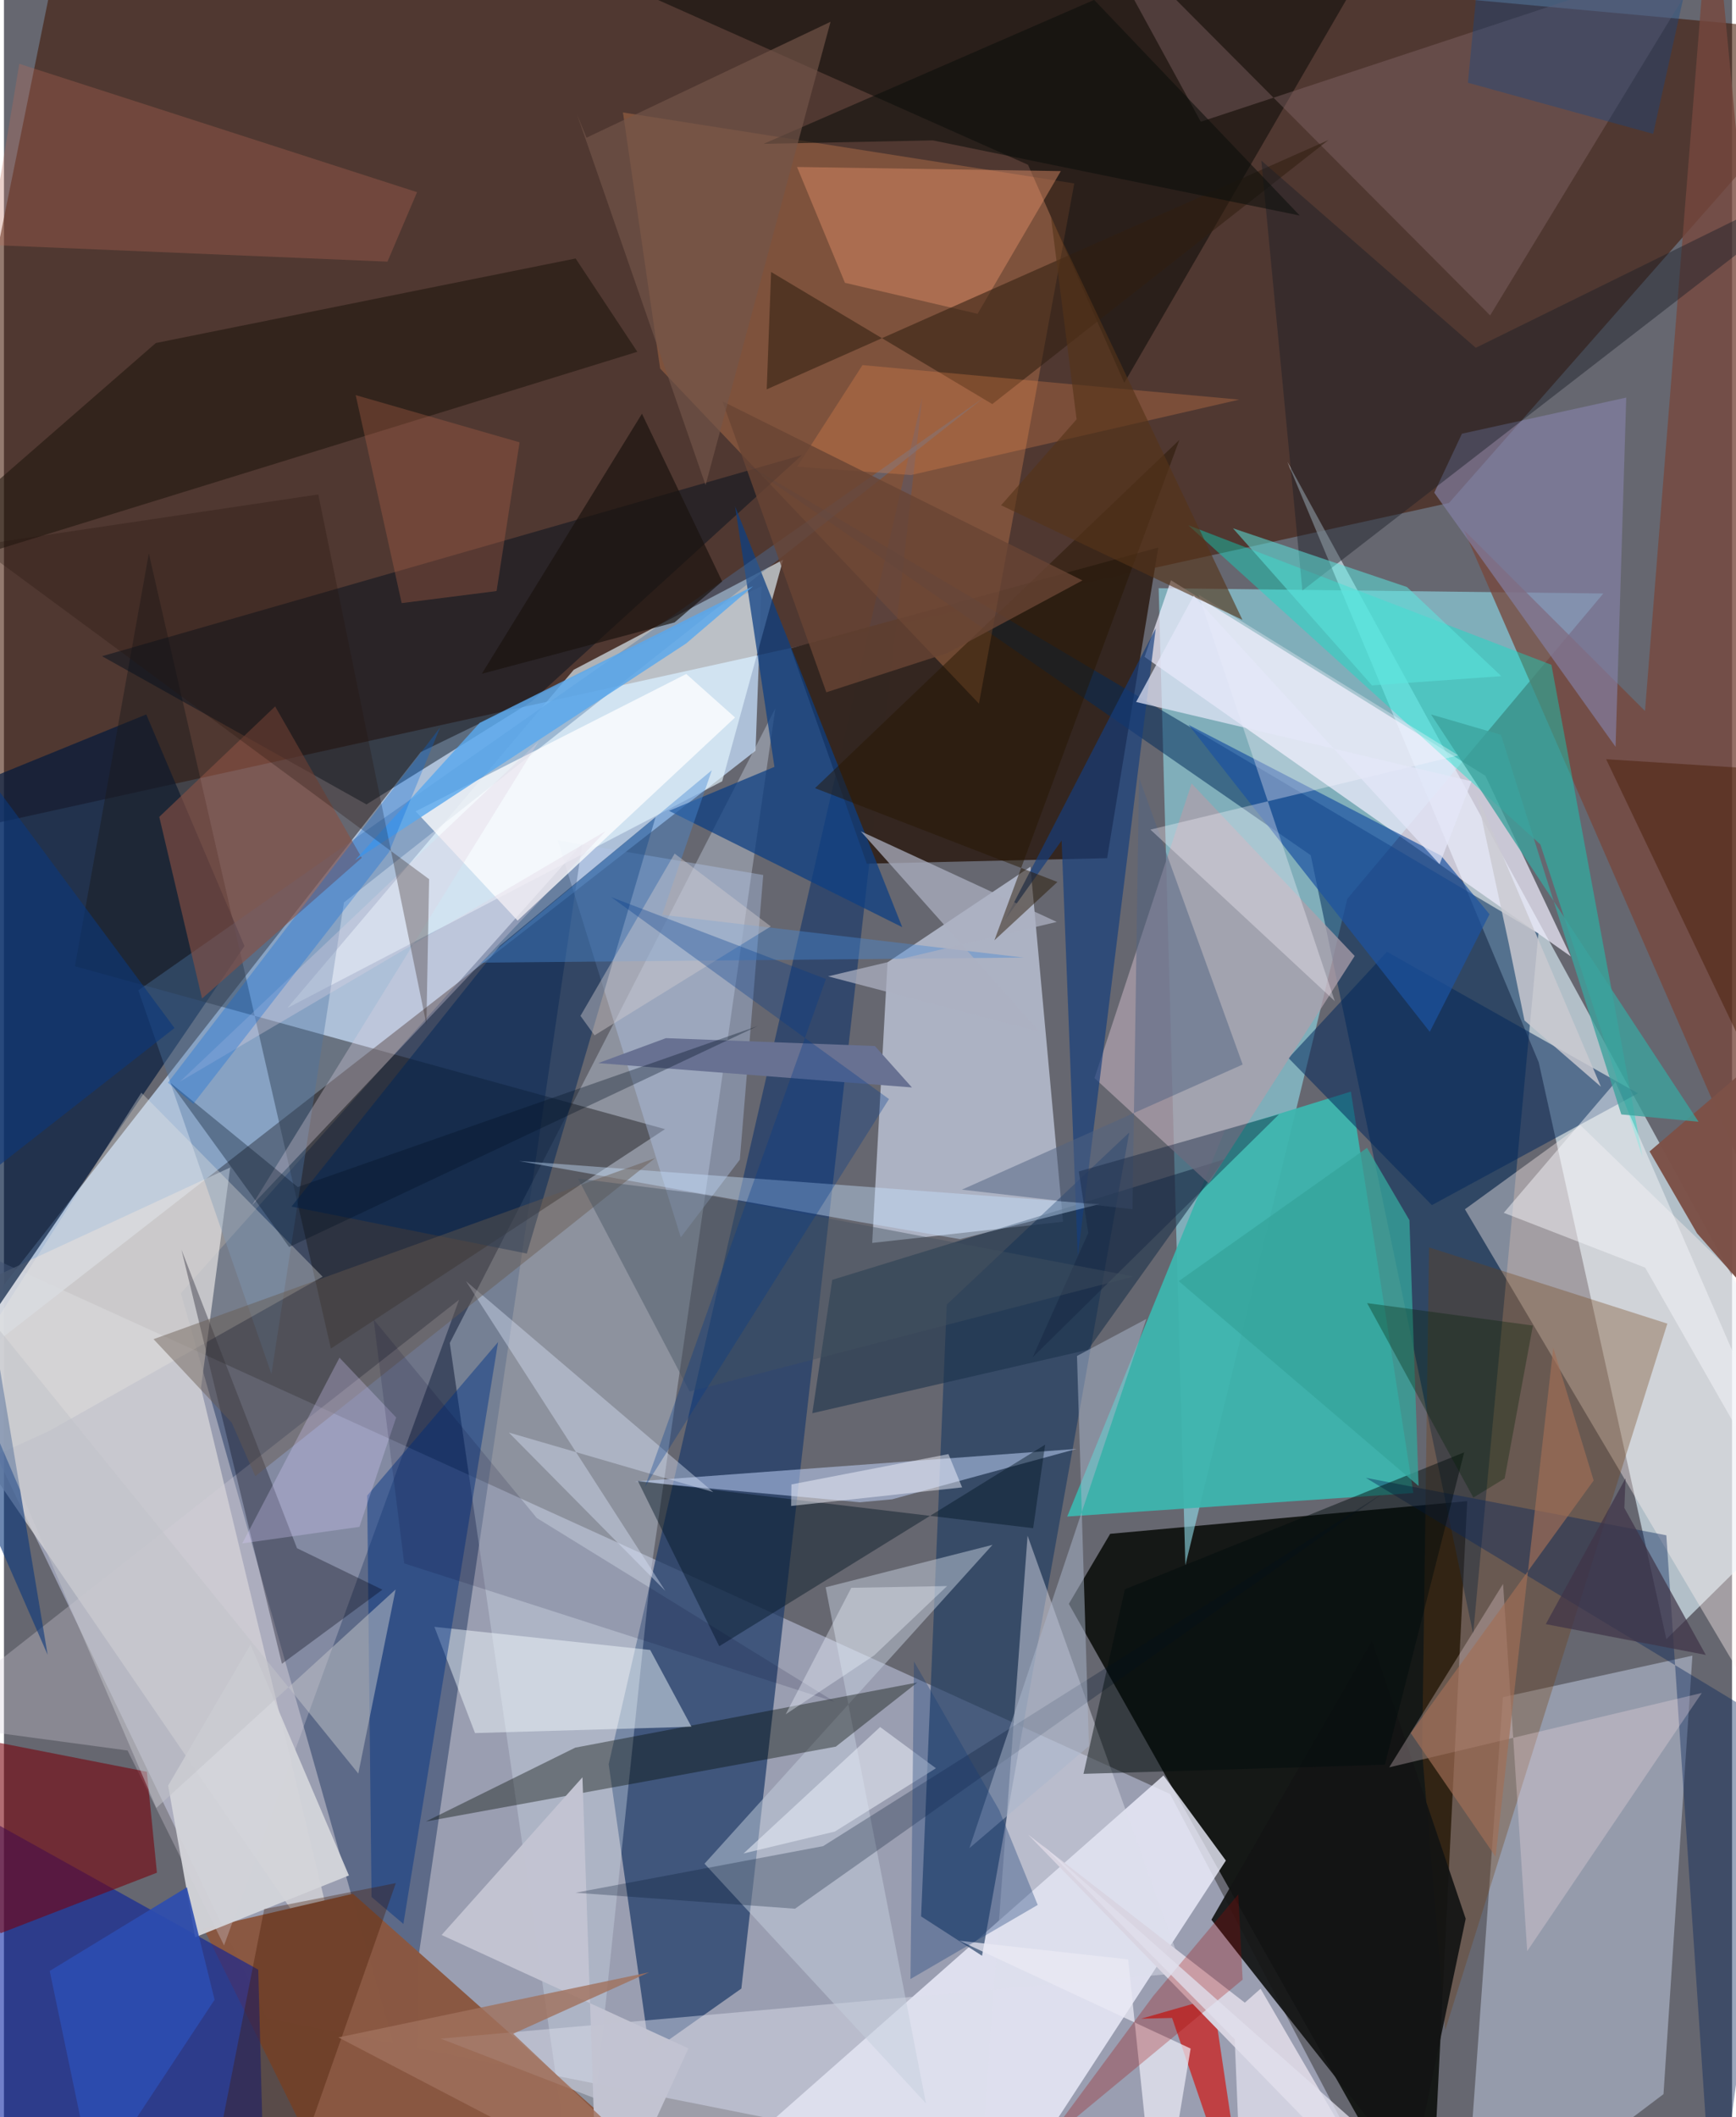 <svg xmlns="http://www.w3.org/2000/svg" width="228" height="278" viewBox="0 0 836 1024"><path fill="#666770" d="M0 0h836v1024H0z"/><path fill="#c3c8e2" fill-opacity=".565" d="M678.65 1086L127.245 976.131-62 582.833l626.127 284.848z"/><path fill="#c1d8f4" fill-opacity=".784" d="M363.596 363.106l2.876-79.586-164.858 80.246-251.64 321.584z"/><path fill="#401500" fill-opacity=".565" d="M-62 410.941L33.956-62 898 17.115l-198.932 226.15z"/><path fill="#020401" fill-opacity=".8" d="M707.882 726.044L689.957 1086 515.155 775.733l20.006-33.877z"/><path fill="#e1f5fe" fill-opacity=".616" d="M742.483 513.83l61.74 278.98 82.99-82.004-266.32-487.418z"/><path fill="#92e2f0" fill-opacity=".58" d="M773.736 287.05L649.888 434.734 571.532 757.08l-12.927-472.594z"/><path fill="#233f6b" fill-opacity=".753" d="M312.425 993.09l44.303-31.286 87.524-769.715-151.7 661.167z"/><path fill="#cad3e6" fill-opacity=".698" d="M496.583 419.199l15.76 171.695-92.317 10.27 7.431-135.73z"/><path fill="#021c4a" fill-opacity=".396" d="M85.582 625.466l113.989 402.192 1.196-82.744 79.014-536.907z"/><path fill="#342620" fill-opacity=".992" d="M533.682 415.067l-116.263 2.67-36.78-104.156 177.793-48.757z"/><path fill="#eff1ff" fill-opacity=".788" d="M498.45 1042.01l92.677-142.113-30.18-41.166-251.557 221.873z"/><path fill="#3db6ae" fill-opacity=".941" d="M514.379 733.494l167.448-11.37-30.222-194.154-61.007 18.842z"/><path fill="#cdd7e5" fill-opacity=".388" d="M373.195 342.563l-157.513 307.01L278.858 1086l34.096-325.892z"/><path fill="#d7d6d8" fill-opacity=".753" d="M95.31 671.327l70.225 291.161-220.3-321.759 164.19-76.047z"/><path fill="#a9b1c4" fill-opacity=".698" d="M816.818 800.78l-13.978 212.073L706.067 1086l19.08-265.126z"/><path fill="#00183c" fill-opacity=".671" d="M-32.214 386.716l101.059-41.18 47.513 112.036L-62 718.724z"/><path fill="#8a5842" fill-opacity=".996" d="M168.816 915.938l150.137 133.49L172.527 1086 96.609 932.766z"/><path fill="#f2effe" fill-opacity=".706" d="M551.796 317.7l206.172 144.87-41.314-87.365-152.098-94.56z"/><path fill="#e5f6ff" fill-opacity=".643" d="M137.134 487.525l210.324-109.642 29.458-107.147-101.26 53.195z"/><path fill="#002b5b" fill-opacity=".525" d="M742.328 451.487L710.759 790.26l-78.574-376.603-274.206-189.891z"/><path fill="#c3784d" fill-opacity=".408" d="M517.78 88.72L299.46 54.401l17.987 123.85L471.68 340.338z"/><path fill="#213d64" fill-opacity=".675" d="M456.098 630.998l88.277-83.238-71.207 398.175-29.478-19.042z"/><path fill="#1b1b1d" fill-opacity=".463" d="M158.156 652.265l161.65-106.14-285.445-78.79 35.727-199.682z"/><path fill="#001ca0" fill-opacity=".561" d="M1.726 1086h124.828l-3.527-133.344L-62 849.665z"/><path fill="#fff2ef" fill-opacity=".396" d="M706.777 584.873l55.9-40.626L887.34 665.065 898 907.917z"/><path fill="#010400" fill-opacity=".471" d="M667.735-31.772L541.993 185.144l-46.59-105.453L177.229-62z"/><path fill="#77483d" fill-opacity=".784" d="M898 696.237L826.1-62l-32.206 405.878-87.658-87.546z"/><path fill="#dddeec" fill-opacity=".463" d="M211.273 986.006l359.505-31.858-75.576-211.38-25.5 343.232z"/><path fill="#04e6cb" fill-opacity=".392" d="M572.974 254.064l170.283 154.358 49.465 151.352-44.106-238.229z"/><path fill="#010d1c" fill-opacity=".471" d="M386.05 220.1L47.453 317.378l127.923 71.689 79.763-49.675z"/><path fill="#d5ced9" fill-opacity=".322" d="M59.81 846.65l-100.158-13.5 260.535-204.533-113.71 312.325z"/><path fill="#c5d8ff" fill-opacity=".51" d="M518.908 700.776l-89.19 24.375-15.64 1.453-108.89-10.045z"/><path fill="#6f3f11" fill-opacity=".325" d="M697.25 981.814L686.067 847.32l3.337-244.008 115.294 36.88z"/><path fill="#79000b" fill-opacity=".576" d="M74.003 905.763l-4.864-48.827-112.396-22.03L-1.644 935.04z"/><path fill="#0d3f83" fill-opacity=".733" d="M434.56 448.436l-80.837-203.478 19.011 125.952-50.98 21.252z"/><path fill="#c5cedc" fill-opacity=".494" d="M397.508 767.72l48.544 249.62L338.91 901.408l139.32-154.216z"/><path fill="#02285c" fill-opacity=".529" d="M621.432 511.76l47.622-51.396 121.409 68.44-99.676 54.073z"/><path fill="#010801" fill-opacity=".376" d="M276.375 845.277L441.88 813.76l-39.448 31.026-198.368 36.222z"/><path fill="#b2c7ec" fill-opacity=".4" d="M267.87 406.43l59.554 192.03 28.572-37.592 11.318-137.67z"/><path fill="#1b140a" fill-opacity=".533" d="M73.468 165.908L-62 283.986l368.404-113.842-29.855-45.13z"/><path fill="#193149" fill-opacity=".565" d="M400.71 619.013l189.586-58.256-65.87 92.073-133.37 30.693z"/><path fill="#d1100c" fill-opacity=".659" d="M602.678 1086l-37.572-109.982-14.987.364 34.762-9.98z"/><path fill="#4d74a3" fill-opacity=".388" d="M164.49 436.473l-35.088 228.08L64.997 478.98l409.178-286.77z"/><path fill="#ada0ac" fill-opacity=".745" d="M582.89 572.418l70.553-110.053-78.9-83.414-46.966 142.48z"/><path fill="#f2fbff" fill-opacity=".471" d="M208.231 786.843l104.41 11.186 19.943 37.134-104.705 3.066z"/><path fill="#8482a7" fill-opacity=".651" d="M705.335 209.762l-13.396 28.52 87.716 122.932 5.16-168.92z"/><path fill="#85686b" fill-opacity=".412" d="M825.416-22.532L718.979 152.552 522.115-45.227l56.878 104.102z"/><path fill="#002758" fill-opacity=".502" d="M239.85 457.476l75.397-62.305-62.288 211.128-113.851-22.73z"/><path fill="#023285" fill-opacity=".463" d="M193.233 930.535l-15.41-13.045-2.11-194.13 63.333-74.247z"/><path fill="#08255c" fill-opacity=".408" d="M861.197 837.316L827.328 1086l-23.113-343.441-145.36-27.778z"/><path fill="#131414" fill-opacity=".925" d="M707.15 928.02l-45.352-134.226L584.13 928.51l97.013 123.08z"/><path fill="#fff" fill-opacity=".765" d="M353.675 347.026l-105.195 98.23-49.317-52.847 130.918-66.426z"/><path fill="#153d7d" fill-opacity=".675" d="M557.202 303.884l-37.705 303.673-7.83-201.013-27.304 38.228z"/><path fill="#fee4ea" fill-opacity=".278" d="M725.234 766.065l-55.093 88.733 151.224-35.97L736.9 943.69z"/><path fill="#de8d66" fill-opacity=".471" d="M383.671 80.763l23.178 56.022 64.165 15.002 40.264-69.029z"/><path fill="#d8d4e1" fill-opacity=".988" d="M495.414 887.28L667.4 1064.166l-59.482-102.291-7.628 6.749z"/><path fill="#edebe4" fill-opacity=".322" d="M-62 730.285l83.89-38.18 132.283-74.609L66.476 528.5z"/><path fill="#301e10" fill-opacity=".565" d="M371.122 131.548l107.007 63.888L640.784 67.713 369.006 188.311z"/><path fill="#030010" fill-opacity=".322" d="M134.475 804.721L85.884 604.494l55.885 144.324 41.32 20.055z"/><path fill="#191e28" fill-opacity=".443" d="M628.143 285.633L608.276 77.667l103.743 90.555L898 76.705z"/><path fill="#895043" fill-opacity=".616" d="M95.825 482.95l77.28-68.058-41.913-73.226-56.054 53.425z"/><path fill="#011321" fill-opacity=".431" d="M346.045 796.213l-39.384-79.965L497.9 739.13l5.795-40.396z"/><path fill="#bb6956" fill-opacity=".314" d="M199.85 92.946L7.421 30.863-7.19 118.454l192.726 8.092z"/><path fill="#d3d4da" fill-opacity=".945" d="M166.885 907.1L92.46 936.975 79.43 863.64l39.856-68.223z"/><path fill="#c8e3ff" fill-opacity=".412" d="M249.206 561.546l164.661 29.45 48.604 8.33 67.517-16.93z"/><path fill="#7d5148" fill-opacity=".98" d="M796.11 556.9l79.259-67.82L898 686.198l-78.94-89.687z"/><path fill="#d8e1f5" fill-opacity=".424" d="M343.179 721.7L223.473 619.612l96.484 149.872-75.717-76.61z"/><path fill="#1c52a1" fill-opacity=".694" d="M718.669 442.19l-28.895 56.872L573.11 350.588l122.13 63.261z"/><path fill="#58a8ee" fill-opacity=".816" d="M330.033 311.219L169.766 416.153l60.394-66.54 132.21-66.055z"/><path fill="#687192" d="M439.239 525.952l-151.724-11.764 32.715-12.07 101.115 3.81z"/><path fill="#c2c3d1" fill-opacity=".992" d="M279.861 859.621l-68.131 76.266 119.377 54.839L287.486 1086z"/><path fill="#00162e" fill-opacity=".271" d="M276.503 915.45l119.758-22.529 270.876-170.684L382.684 923.18z"/><path fill="#488ad5" fill-opacity=".416" d="M318.434 442.463l174.83 20.686-262.461 2.459 111.647-93.09z"/><path fill="#526483" fill-opacity=".506" d="M599.253 514.875L549.12 376.04l-3.169 208.839-82.529-9.483z"/><path fill="#000c0b" fill-opacity=".467" d="M522.25 857.953l20.027-89.256 164.137-66.245-38.371 151.073z"/><path fill="#acb1c2" fill-opacity=".737" d="M398.673 472.228l110.635-26.331-94.787-43.803 86.44 96.932z"/><path fill="#0b377b" fill-opacity=".6" d="M21.123 800.34L-62 302.098 82.506 497.213-62 610.352z"/><path fill="#c0c2c9" fill-opacity=".514" d="M189.472 768.771l-18.046 89.036L-51.536 582.37 73.73 874.415z"/><path fill="#66584e" fill-opacity=".443" d="M121.595 713.975l193.44-153.871-242.672 87.595 37.83 40.377z"/><path fill="#aab7cb" fill-opacity=".506" d="M524.89 844.518l-5.79-188.685 33.546-17.91-85.595 255.963z"/><path fill="#441700" fill-opacity=".349" d="M189.568 910.802L128.036 1086l-27.01-35.889 24.887-126.744z"/><path fill="#ebe9f4" fill-opacity=".737" d="M574.077 990.818l-111.859-52.163 81.65 9.049L558.248 1086z"/><path fill="#ae6248" fill-opacity=".353" d="M170.16 191.105l79.279 22.825-11.122 71.94-45.912 5.834z"/><path fill="#5ce7df" fill-opacity=".529" d="M661.83 331.508l62.548-4.473-45.641-43.109-84.197-28.418z"/><path fill="#ff9351" fill-opacity=".247" d="M383.729 225.737l55.122 4.018 158.75-36.469-182.267-16.696z"/><path fill="#f7f6fc" fill-opacity=".478" d="M779.617 523.333L898 795.65 793.985 613.115l-68.415-26.513z"/><path fill="#35a49b" fill-opacity=".773" d="M679.925 590.153l-20.504-34.975-91.094 64.469L684.355 718.7z"/><path fill="#e6eaf5" fill-opacity=".58" d="M401.99 885.847l-44.19 10.61 66.073-61.156 26.99 19.938z"/><path fill="#fef6ff" fill-opacity=".333" d="M577.897 287.59l125.682 77.77-148.954 35.89 89.19 82.94z"/><path fill="#ded3e3" fill-opacity=".329" d="M258.727 358.563L119.94 583.003l171.15-181.027-205.995 121.2z"/><path fill="#1a120e" fill-opacity=".678" d="M347.463 281.23l-23.055 19.822-93.218 24.82 77.462-125.77z"/><path fill="#3ca39d" fill-opacity=".788" d="M690.36 345.546l33.836 9.859 58.229 183.61 37.362 3.526z"/><path fill="#d7cdfc" fill-opacity=".298" d="M115.289 746.482l56.673-7.992 17.773-52.91-27.414-28.918z"/><path fill="#441a03" fill-opacity=".455" d="M898 624.918L863.16 402.28 898 375.011l-122.916-7.8z"/><path fill="#d2cdd0" fill-opacity=".424" d="M278.908 491.344l6.796 9.42 85.273-52.684-46.518-35.225z"/><path fill="#261510" fill-opacity=".298" d="M204.368 495.44l1.31-70.22L-13.15 263.77l165.213-24.627z"/><path fill="#271602" fill-opacity=".478" d="M509.631 426.584l-30.479 28.196 89.487-242.015L392.37 381.2z"/><path fill="#001123" fill-opacity=".333" d="M137.982 603.15l226.652-106.89-222.5 77.878-61.725-50.515z"/><path fill="#132540" fill-opacity=".427" d="M519.976 566.587l96.89-27.65-119.2 117.534 26.891-60.131z"/><path fill="#cac9d0" fill-opacity=".824" d="M727.908 455.991l7.685 37.586 36.972 32.036-60.209-141.551z"/><path fill="#2d4db0" fill-opacity=".902" d="M22.133 953.272l21.373 102.395 58.39-88.457-13.403-54.395z"/><path fill="#684434" fill-opacity=".796" d="M347.59 194.1l50.25 140.739 58.56-18.973 65.333-35.128z"/><path fill="#0b0f0c" fill-opacity=".569" d="M449.377 67.9l-81.894 1.671L527.405-.055l99.466 104.303z"/><path fill="#0f478b" fill-opacity=".353" d="M708.23 40.03l89.61 24.73 22.386-100.829L717.91-62z"/><path fill="#a26e56" fill-opacity=".663" d="M680.555 838.216l41.07 59.826 27.899-246.158 19.528 64.189z"/><path fill="#153b77" fill-opacity=".341" d="M481.432 875.42l-41.186-71.827-1.71 153.604 61.566-35.851z"/><path fill="#002104" fill-opacity=".318" d="M659.457 630.268l80.197 10.858-13.664 73.942-15.139 9.264z"/><path fill="#00002a" fill-opacity=".145" d="M178.836 638.165l78.92 96.026 144.16 88.948-208.28-66.978z"/><path fill="#046adb" fill-opacity=".31" d="M210.994 351.865L79.327 523.669 91.6 533.888l94.677-121.734z"/><path fill="#553419" fill-opacity=".624" d="M482.383 244.386l36.521-41.569-12.396-97.896L599.14 299.8z"/><path fill="#9f0600" fill-opacity=".271" d="M597.12 916.247l2.119 41.245-96.302 79.677 53.078-71.82z"/><path fill="#a0715d" fill-opacity=".8" d="M161.803 985.419L354.453 1086 246.36 983.639l65.767-29.713z"/><path fill="#eff5ff" fill-opacity=".365" d="M378.179 829.15l42.812-28.495 35.28-33.543-46.35.863z"/><path fill="#e1dfec" fill-opacity=".765" d="M502.485 892.436L720.87 1086l-122.734-34.306-2.743-65.396z"/><path fill="#42515e" fill-opacity=".424" d="M277.727 570.032l57.689 7.213 211.073 40.151-214.748 55.66z"/><path fill="#003b8a" fill-opacity=".318" d="M310.02 719.266l118.134-187.694-134.415-97.675 103.905 39.619z"/><path fill="#e4e7f9" fill-opacity=".714" d="M709.966 377.888l-162.258-38.37 27.836-51.433L694.52 417.991z"/><path fill="#735549" fill-opacity=".675" d="M277.314 55.548l62.108 179.063 60.457-224.069-118.05 56.055z"/><path fill="#f3f5fe" fill-opacity=".475" d="M463.522 719.397l-82.714 8.979.157-10.411 75.959-14.669z"/><path fill="#403548" fill-opacity=".714" d="M745.89 785.534l38.58-70.521-.555 14.348 39.39 71.068z"/></svg>